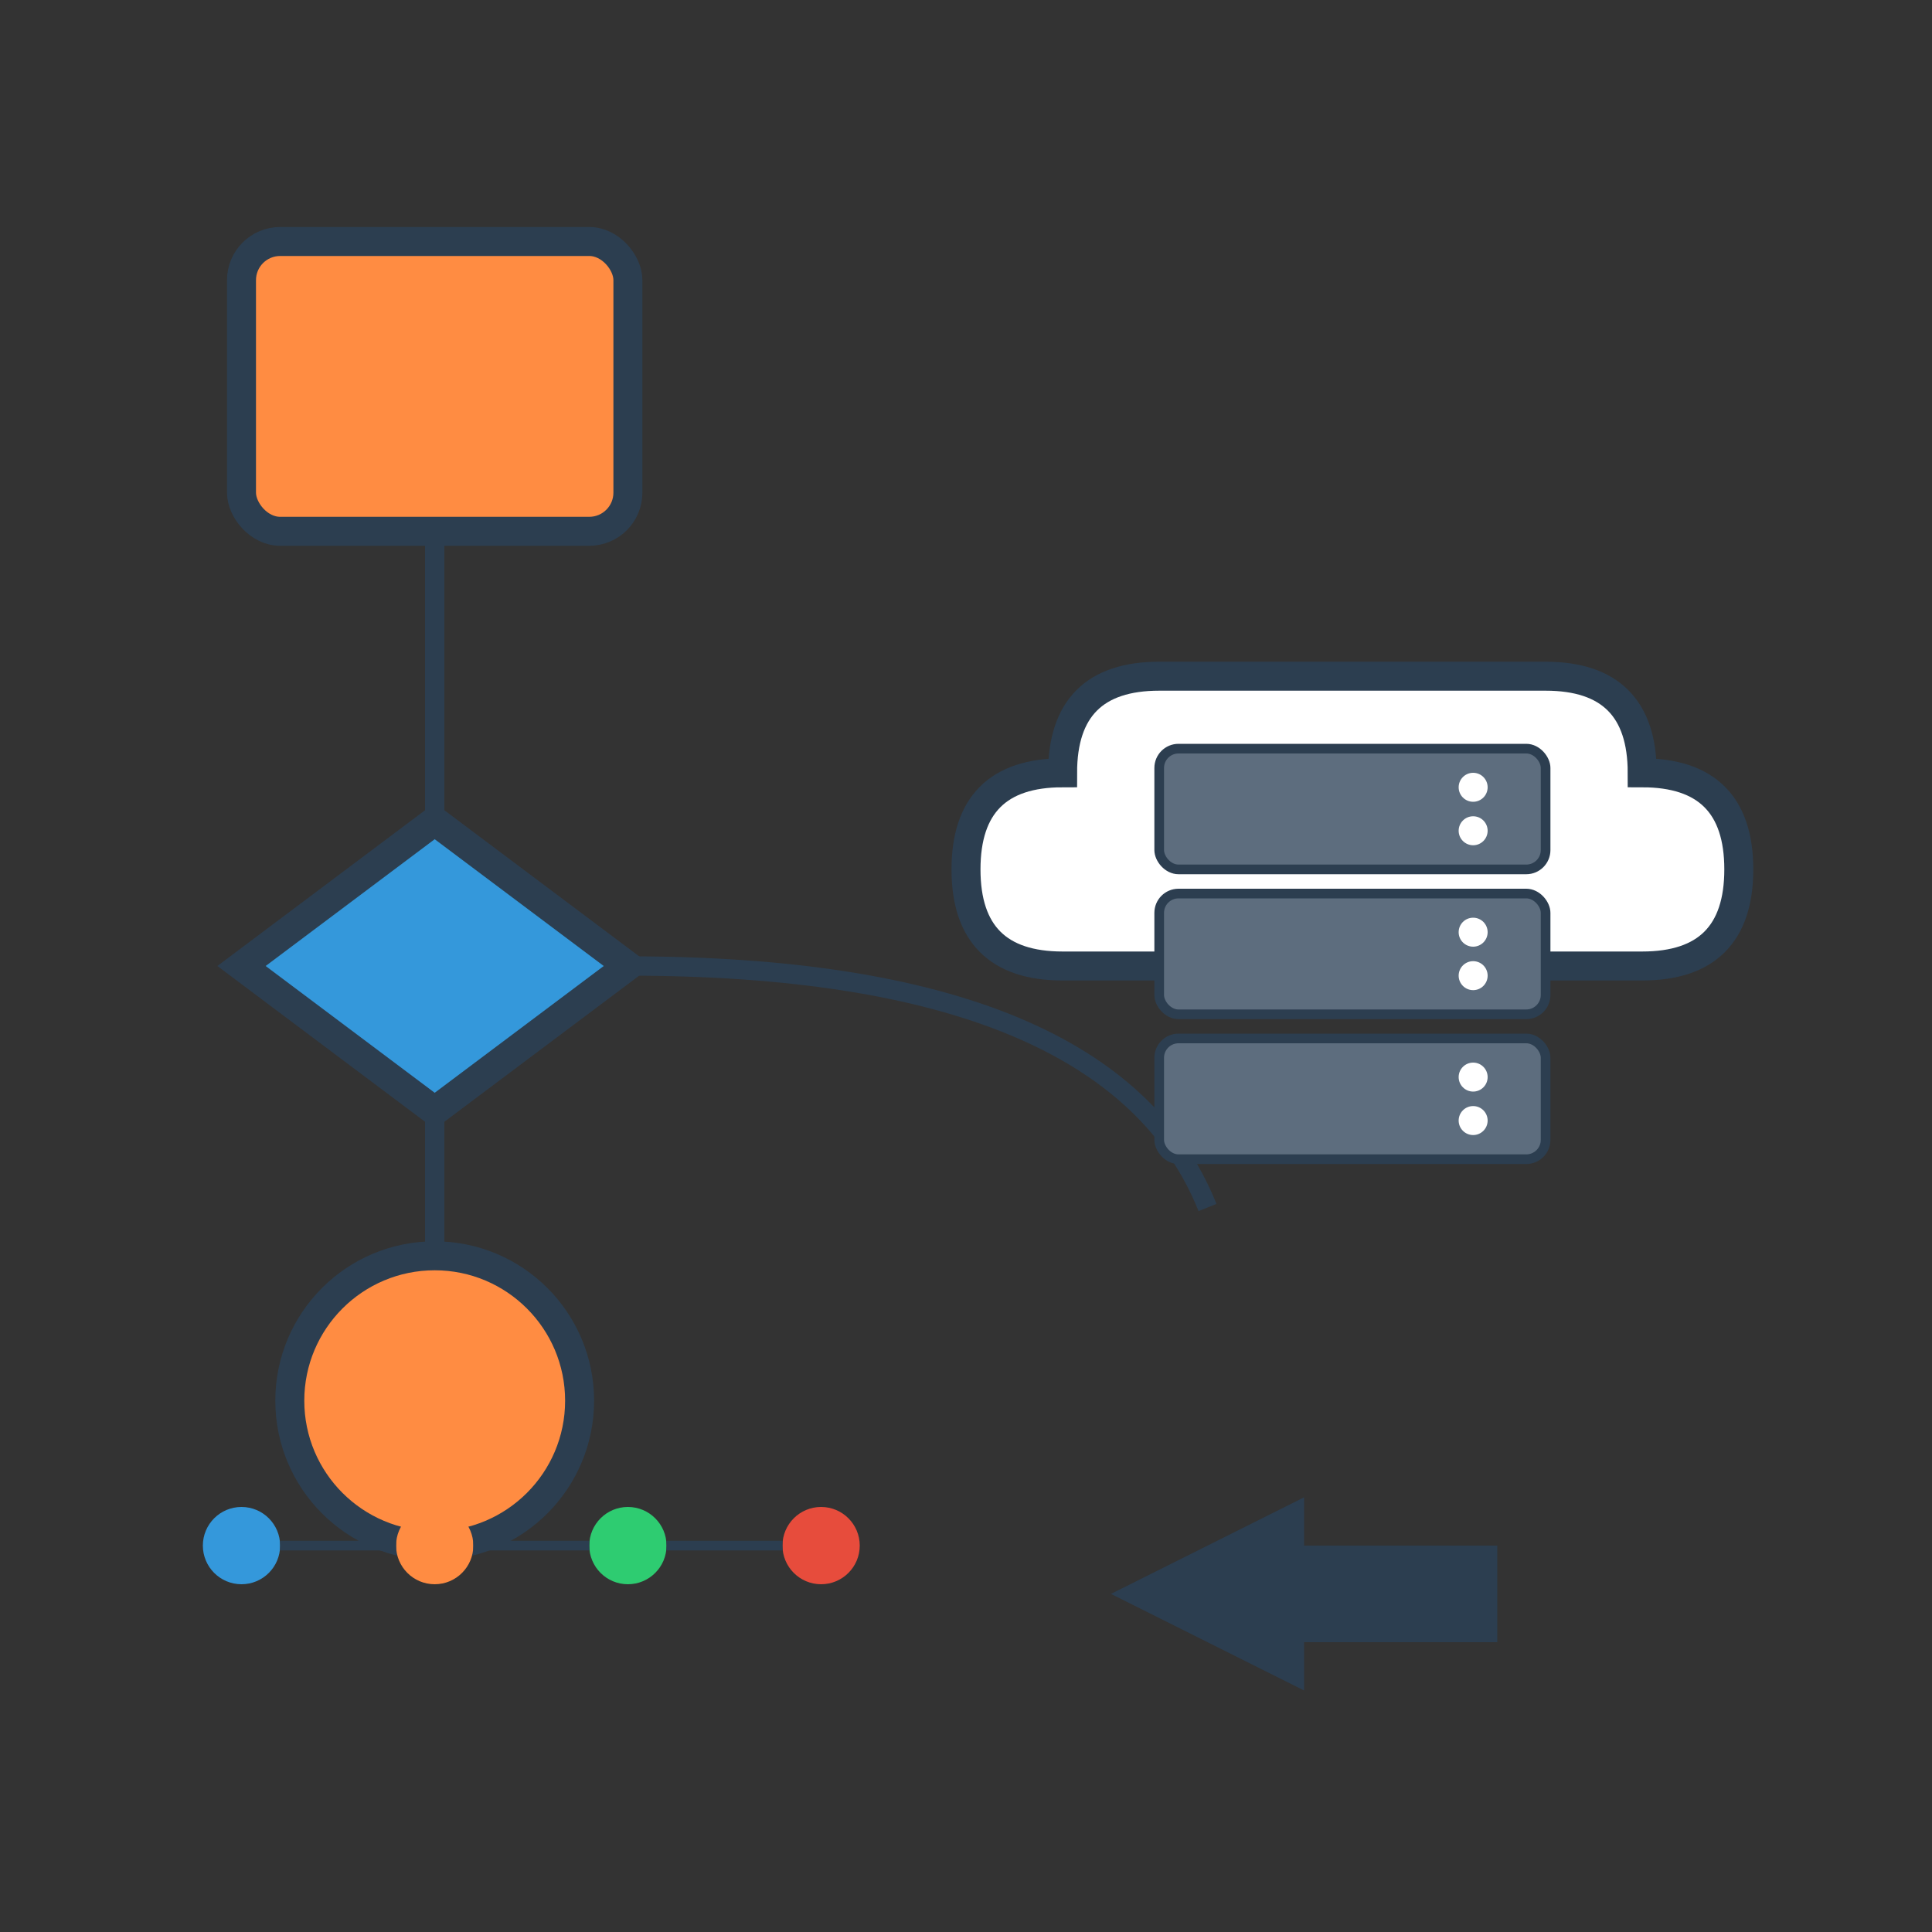 <svg width="400" height="400" xmlns="http://www.w3.org/2000/svg">
  <rect width="100%" height="100%" fill="#333333" stroke="none"/>
  <!-- Background -->
  <rect width="400" height="400" fill="transparent"/>
  
  <!-- Workflow elements container -->
  <g transform="translate(50, 50)">
    <!-- Orange rectangle (start element) -->
    <rect x="0" y="0" width="80" height="60" rx="8" ry="8" 
          fill="#FF8C42" stroke="#2C3E50" stroke-width="6"/>
    
    <!-- Blue diamond (decision element) -->
    <g transform="translate(0, 120)">
      <path d="M40 0 L80 30 L40 60 L0 30 Z" 
            fill="#3498DB" stroke="#2C3E50" stroke-width="6"/>
    </g>
    
    <!-- Orange circle (process element) -->
    <circle cx="40" cy="240" r="30" 
            fill="#FF8C42" stroke="#2C3E50" stroke-width="6"/>
    
    <!-- Connecting lines -->
    <path d="M40 60 L40 120" stroke="#2C3E50" stroke-width="4" fill="none"/>
    <path d="M40 180 L40 210" stroke="#2C3E50" stroke-width="4" fill="none"/>
    
    <!-- Curved connection to cloud -->
    <path d="M80 150 Q180 150 200 200" stroke="#2C3E50" stroke-width="4" fill="none"/>
    
    <!-- Arrow -->
    <g transform="translate(180, 280)">
      <path d="M0 0 L40 20 L40 10 L80 10 L80 -10 L40 -10 L40 -20 Z" 
            fill="#2C3E50"/>
    </g>
  </g>
  
  <!-- Cloud with servers -->
  <g transform="translate(200, 120)">
    <!-- Cloud outline -->
    <path d="M20 80 Q0 80 0 60 Q0 40 20 40 Q20 20 40 20 Q60 20 80 20 Q100 20 120 20 Q140 20 140 40 Q160 40 160 60 Q160 80 140 80 Z" 
          fill="#FFFFFF" stroke="#2C3E50" stroke-width="6"/>
    
    <!-- Server stack inside cloud -->
    <g transform="translate(40, 35)">
      <!-- Server 1 -->
      <rect x="0" y="0" width="80" height="25" rx="4" ry="4" 
            fill="#5D6D7E" stroke="#2C3E50" stroke-width="2"/>
      <!-- Server indicators -->
      <circle cx="65" cy="8" r="3" fill="#FFFFFF"/>
      <circle cx="65" cy="17" r="3" fill="#FFFFFF"/>
      
      <!-- Server 2 -->
      <rect x="0" y="30" width="80" height="25" rx="4" ry="4" 
            fill="#5D6D7E" stroke="#2C3E50" stroke-width="2"/>
      <!-- Server indicators -->
      <circle cx="65" cy="38" r="3" fill="#FFFFFF"/>
      <circle cx="65" cy="47" r="3" fill="#FFFFFF"/>
      
      <!-- Server 3 -->
      <rect x="0" y="60" width="80" height="25" rx="4" ry="4" 
            fill="#5D6D7E" stroke="#2C3E50" stroke-width="2"/>
      <!-- Server indicators -->
      <circle cx="65" cy="68" r="3" fill="#FFFFFF"/>
      <circle cx="65" cy="77" r="3" fill="#FFFFFF"/>
    </g>
  </g>
  
  <!-- Additional workflow elements -->
  <g transform="translate(50, 320)">
    <!-- Process flow indicators -->
    <circle cx="0" cy="0" r="8" fill="#3498DB"/>
    <circle cx="40" cy="0" r="8" fill="#FF8C42"/>
    <circle cx="80" cy="0" r="8" fill="#2ECC71"/>
    <circle cx="120" cy="0" r="8" fill="#E74C3C"/>
    
    <!-- Connecting lines between indicators -->
    <line x1="8" y1="0" x2="32" y2="0" stroke="#2C3E50" stroke-width="2"/>
    <line x1="48" y1="0" x2="72" y2="0" stroke="#2C3E50" stroke-width="2"/>
    <line x1="88" y1="0" x2="112" y2="0" stroke="#2C3E50" stroke-width="2"/>
  </g>
</svg>
